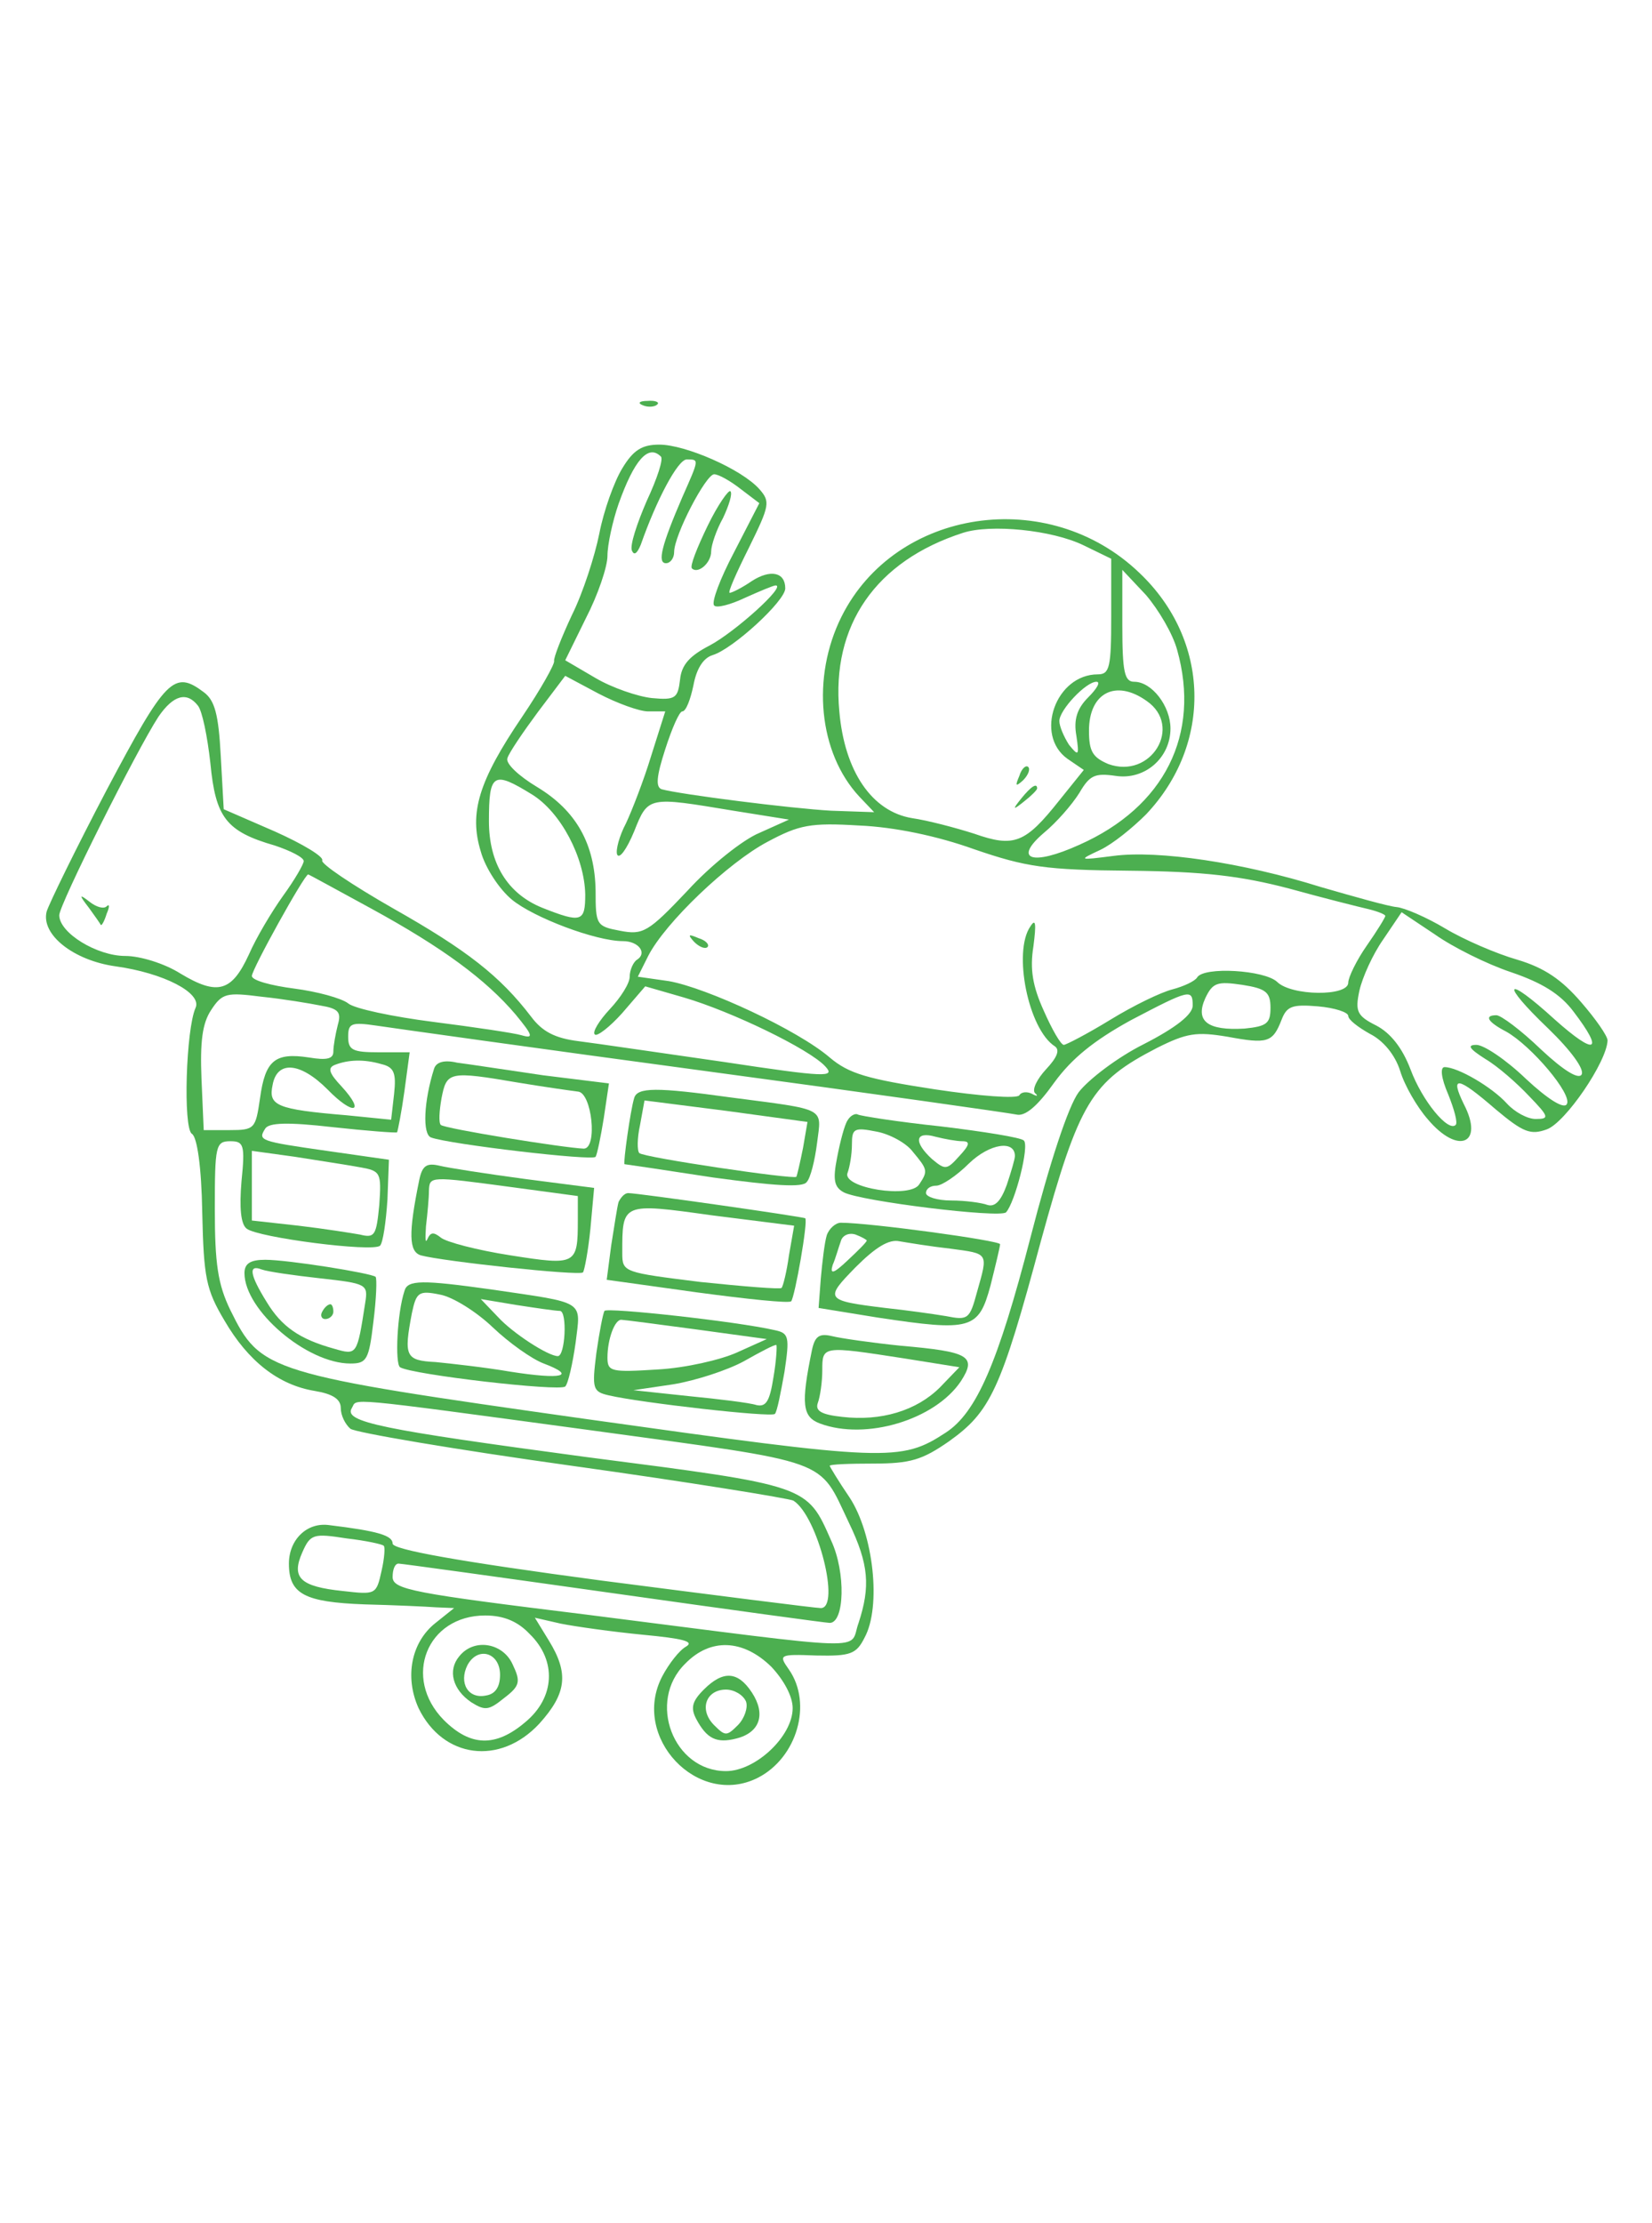 <?xml version="1.0" standalone="no"?>
<!DOCTYPE svg PUBLIC "-//W3C//DTD SVG 20010904//EN"
 "http://www.w3.org/TR/2001/REC-SVG-20010904/DTD/svg10.dtd">
<svg version="1.0" xmlns="http://www.w3.org/2000/svg"
 width="223pt" height="300pt" viewBox="0 0 223 300"
 preserveAspectRatio="xMidYMid meet">
<g transform="translate(0,300) scale(0.1,-0.1)"
fill="#4caf50" stroke="none">
<path d="M868 2453 c7 -3 16 -2 19 1 4 3 -2 6 -13 5 -11 0 -14 -3 -6 -6z"/>
<path d="M840 2368 c-11 -18 -25 -57 -31 -88 -6 -30 -22 -80 -37 -110 -14 -30
-25 -58 -24 -62 1 -4 -18 -38 -43 -75 -59 -87 -72 -130 -56 -182 6 -22 25 -51
42 -65 29 -24 113 -56 150 -56 21 0 33 -16 19 -25 -5 -3 -10 -14 -10 -23 0 -9
-12 -28 -27 -44 -14 -15 -24 -31 -20 -34 3 -3 20 10 37 29 l31 36 52 -15 c65
-19 170 -70 191 -93 14 -15 2 -15 -137 6 -84 12 -172 25 -196 28 -32 4 -49 13
-64 33 -42 55 -87 90 -186 146 -56 32 -99 61 -96 65 2 5 -26 22 -64 39 l-69
30 -4 72 c-3 56 -8 75 -23 86 -40 30 -51 19 -131 -132 -42 -80 -78 -154 -81
-164 -8 -31 36 -66 93 -74 65 -9 117 -36 108 -56 -13 -29 -17 -162 -5 -170 7
-4 13 -44 14 -106 2 -88 5 -104 30 -146 32 -55 73 -87 122 -95 24 -4 35 -11
35 -23 0 -10 6 -22 13 -28 6 -5 141 -28 299 -50 158 -22 293 -44 299 -47 33
-21 64 -145 37 -145 -7 0 -140 17 -295 37 -195 26 -283 42 -283 50 0 11 -20
17 -86 25 -30 4 -54 -20 -54 -52 0 -41 21 -52 102 -55 40 -1 84 -3 97 -4 l24
-1 -25 -20 c-33 -26 -42 -73 -23 -115 33 -68 110 -78 163 -21 37 41 40 68 13
112 l-19 31 35 -8 c20 -4 70 -11 111 -15 53 -5 70 -9 58 -16 -9 -5 -23 -23
-32 -40 -43 -82 48 -178 129 -137 53 27 74 100 42 146 -14 20 -14 21 37 19 46
-1 54 2 65 24 23 42 12 140 -20 189 -15 22 -27 42 -27 43 0 2 27 3 59 3 50 0
66 5 102 30 56 40 70 69 124 270 52 189 68 215 157 261 40 20 53 22 95 15 54
-10 61 -8 73 23 7 18 14 21 49 18 23 -2 41 -8 41 -13 0 -5 13 -15 29 -24 18
-9 34 -28 41 -50 6 -20 23 -49 37 -65 41 -49 77 -34 49 20 -19 39 -9 38 43 -7
37 -31 47 -35 69 -27 25 9 81 91 82 120 0 6 -16 29 -36 52 -26 30 -49 46 -86
57 -28 8 -72 27 -97 42 -25 15 -55 28 -66 29 -11 1 -57 14 -102 27 -105 33
-220 50 -280 42 -47 -6 -48 -6 -18 8 17 8 44 30 62 48 90 95 87 235 -9 326
-123 118 -329 87 -402 -59 -41 -82 -31 -184 24 -243 l20 -21 -58 2 c-54 3
-204 22 -229 29 -8 3 -7 17 5 54 9 28 19 51 23 51 5 0 11 16 15 35 4 22 13 37
26 41 27 8 98 73 98 90 0 22 -20 26 -45 10 -13 -9 -27 -16 -30 -16 -3 0 9 27
26 61 28 57 29 62 14 79 -24 27 -100 60 -135 60 -23 0 -35 -7 -50 -32z m52 16
c4 -3 -5 -30 -19 -60 -13 -30 -23 -60 -20 -67 3 -7 7 -4 12 8 21 60 50 115 62
115 17 0 17 1 -6 -51 -28 -65 -34 -89 -22 -89 6 0 11 7 11 15 0 23 43 105 54
105 6 0 22 -9 36 -20 l25 -19 -34 -66 c-19 -36 -31 -68 -27 -72 3 -4 22 1 41
10 20 9 39 17 42 17 15 0 -55 -63 -89 -81 -27 -14 -38 -26 -40 -46 -3 -25 -6
-28 -38 -25 -19 2 -54 14 -76 27 l-41 24 28 57 c16 31 29 69 29 84 0 15 7 47
15 70 21 59 40 81 57 64z m571 -120 l37 -18 0 -78 c0 -68 -2 -78 -18 -78 -57
0 -86 -82 -41 -114 l22 -15 -33 -41 c-46 -58 -61 -64 -115 -45 -25 8 -63 18
-84 21 -54 9 -91 63 -98 144 -11 116 49 203 167 241 37 12 120 4 163 -17z
m126 -141 c32 -114 -17 -212 -132 -263 -64 -29 -90 -20 -48 16 17 14 38 38 48
54 14 24 21 27 49 23 39 -6 74 24 74 64 0 30 -25 63 -49 63 -13 0 -16 13 -16
76 l0 75 32 -34 c17 -20 36 -52 42 -74z m-714 -83 l23 0 -19 -60 c-10 -33 -26
-74 -34 -91 -9 -17 -14 -36 -12 -42 3 -7 13 7 23 31 19 48 19 47 134 28 l75
-12 -40 -18 c-22 -9 -66 -44 -97 -78 -53 -56 -60 -60 -91 -54 -32 6 -33 8 -33
54 -1 63 -26 108 -79 140 -25 15 -43 32 -40 39 2 7 21 35 41 62 l37 49 45 -24
c25 -13 55 -24 67 -24z m594 19 c-15 -15 -20 -30 -16 -52 4 -27 3 -28 -10 -12
-7 11 -13 25 -13 32 0 15 36 53 50 53 6 0 1 -9 -11 -21z m79 -5 c49 -34 6
-106 -52 -85 -21 9 -26 17 -26 45 0 51 36 70 78 40z m-1281 -6 c6 -7 13 -42
17 -78 7 -73 21 -92 87 -111 21 -7 39 -16 39 -21 0 -4 -12 -25 -28 -47 -15
-21 -36 -56 -46 -79 -23 -50 -42 -56 -92 -26 -22 14 -55 24 -75 24 -38 0 -89
31 -89 55 0 14 104 222 134 268 20 29 38 34 53 15z m451 -120 c39 -24 71 -85
72 -135 0 -37 -5 -39 -58 -18 -47 19 -72 60 -72 117 0 65 6 68 58 36z m597
-74 c70 -24 96 -28 210 -29 100 -1 150 -7 215 -24 47 -13 95 -25 108 -28 12
-3 22 -7 22 -9 0 -2 -11 -20 -25 -40 -14 -20 -25 -43 -25 -50 0 -19 -77 -18
-96 1 -17 16 -99 21 -108 6 -3 -5 -18 -12 -33 -16 -16 -4 -53 -22 -84 -41 -31
-19 -60 -34 -63 -34 -4 0 -16 21 -27 46 -15 33 -19 56 -14 87 4 31 3 38 -4 27
-24 -34 -3 -139 33 -162 7 -5 3 -15 -12 -31 -12 -13 -19 -27 -15 -32 5 -4 3
-5 -4 -1 -6 3 -14 3 -17 -2 -3 -5 -54 -1 -114 8 -91 14 -116 21 -142 43 -43
37 -166 94 -217 103 l-42 6 14 28 c23 45 108 126 161 154 43 23 58 26 124 22
47 -2 105 -14 155 -32z m-814 -80 c97 -53 155 -96 195 -143 23 -28 25 -33 8
-28 -10 3 -64 11 -119 18 -55 7 -107 18 -115 25 -9 7 -42 16 -73 20 -31 4 -57
11 -57 17 0 9 71 137 76 137 1 0 39 -21 85 -46z m1539 -86 c41 -14 66 -29 84
-53 42 -55 30 -60 -25 -11 -68 62 -75 51 -9 -12 31 -30 49 -55 45 -62 -4 -7
-24 5 -55 34 -27 26 -54 46 -60 46 -17 0 -12 -9 13 -22 34 -19 90 -85 82 -98
-4 -7 -26 7 -55 34 -27 26 -57 46 -67 46 -13 0 -10 -5 12 -19 17 -10 43 -33
59 -50 27 -28 28 -31 9 -31 -11 0 -28 9 -39 21 -20 22 -66 49 -84 49 -6 0 -5
-14 5 -37 8 -20 13 -38 10 -41 -10 -10 -45 32 -61 75 -11 29 -27 49 -46 59
-26 13 -29 19 -23 47 4 18 18 49 32 69 l25 37 45 -30 c24 -17 70 -40 103 -51z
m-325 -48 c0 -21 -5 -25 -35 -28 -50 -3 -67 10 -53 41 10 21 16 23 50 18 32
-5 38 -10 38 -31z m-1282 3 c24 -4 28 -9 23 -26 -3 -12 -6 -28 -6 -36 0 -10
-9 -12 -33 -8 -46 7 -59 -4 -66 -55 -6 -41 -7 -43 -41 -43 l-35 0 -3 69 c-2
50 1 75 13 93 15 23 21 24 68 18 29 -3 65 -9 80 -12z m1177 0 c0 -12 -23 -30
-66 -52 -36 -18 -75 -48 -88 -65 -14 -19 -39 -95 -65 -196 -44 -170 -73 -236
-114 -263 -61 -40 -79 -39 -485 18 -432 61 -440 64 -481 147 -17 35 -21 63
-21 136 0 86 1 92 21 92 18 0 20 -5 15 -54 -3 -36 -1 -58 7 -64 15 -12 170
-32 180 -23 4 4 8 32 10 62 l2 54 -84 12 c-91 13 -93 14 -83 30 5 8 30 9 91 2
46 -5 85 -8 87 -7 1 2 6 27 10 56 l7 52 -42 0 c-35 0 -41 3 -41 21 0 18 4 20
38 15 20 -3 219 -31 442 -61 223 -30 413 -57 422 -59 12 -3 29 12 51 43 24 33
54 57 103 84 80 42 84 43 84 20z m-1095 -79 c17 -4 20 -12 17 -40 l-4 -35 -60
6 c-95 8 -106 13 -100 41 6 33 37 31 74 -6 35 -36 52 -32 19 4 -17 18 -19 25
-9 29 18 7 39 8 63 1z m-30 -139 c29 -5 30 -7 27 -51 -4 -41 -6 -45 -26 -40
-11 2 -49 8 -83 12 l-63 7 0 47 0 47 58 -8 c31 -5 71 -11 87 -14z m312 -355
c329 -45 307 -37 349 -125 27 -56 29 -86 13 -135 -14 -38 28 -39 -366 11 -236
29 -263 34 -263 51 0 10 3 18 8 18 4 0 134 -18 290 -40 156 -22 287 -40 292
-40 20 0 22 68 2 111 -33 75 -30 74 -332 113 -275 37 -327 47 -315 66 8 13
-18 16 322 -30z m-279 -156 c2 -1 1 -17 -3 -34 -7 -32 -8 -32 -52 -27 -58 6
-70 18 -55 52 11 25 15 26 60 19 26 -3 49 -8 50 -10z m197 -119 c37 -36 34
-86 -6 -119 -40 -34 -74 -33 -110 3 -56 57 -23 141 56 141 25 0 44 -8 60 -25z
m326 -44 c17 -18 29 -40 29 -56 0 -38 -50 -85 -90 -85 -71 0 -107 94 -55 145
34 35 78 33 116 -4z"/>
<path d="M955 2290 c-14 -29 -24 -54 -21 -57 8 -8 26 7 26 23 0 8 7 29 16 45
8 17 13 33 10 36 -2 3 -17 -18 -31 -47z"/>
<path d="M1376 1953 c-6 -14 -5 -15 5 -6 7 7 10 15 7 18 -3 3 -9 -2 -12 -12z"/>
<path d="M1379 1923 c-13 -16 -12 -17 4 -4 9 7 17 15 17 17 0 8 -8 3 -21 -13z"/>
<path d="M120 1775 c8 -11 15 -21 16 -23 1 -2 5 5 8 15 4 9 4 14 0 10 -4 -4
-14 -1 -23 6 -14 11 -15 10 -1 -8z"/>
<path d="M937 1729 c7 -7 15 -10 18 -7 3 3 -2 9 -12 12 -14 6 -15 5 -6 -5z"/>
<path d="M586 1558 c-14 -44 -16 -89 -4 -93 24 -9 219 -32 222 -26 2 3 7 27
11 52 l7 47 -89 11 c-48 7 -100 15 -116 17 -17 4 -28 1 -31 -8z m114 -19 c36
-6 72 -11 80 -12 19 -1 27 -77 8 -77 -27 1 -188 27 -193 32 -3 3 -2 19 1 36 7
36 10 37 104 21z"/>
<path d="M856 1518 c-5 -16 -15 -88 -13 -89 1 0 55 -8 120 -18 81 -11 121 -14
126 -6 5 5 11 29 14 53 6 48 14 44 -116 61 -101 14 -127 14 -131 -1z m228 -67
c-4 -20 -8 -37 -9 -39 -3 -4 -206 26 -212 32 -3 3 -3 20 1 38 l6 33 110 -14
110 -15 -6 -35z"/>
<path d="M1144 1488 c-4 -6 -10 -29 -14 -50 -6 -30 -4 -40 9 -47 23 -12 210
-35 219 -27 12 13 32 90 24 97 -4 4 -54 12 -112 19 -57 6 -108 14 -112 16 -3
2 -10 -1 -14 -8z m88 -42 c20 -24 21 -26 9 -44 -12 -20 -104 -5 -97 15 3 8 6
25 6 39 0 21 3 23 33 17 17 -3 40 -15 49 -27z m67 14 c11 0 10 -5 -4 -20 -17
-19 -19 -19 -37 -4 -25 23 -23 38 5 30 12 -3 28 -6 36 -6z m71 -20 c0 -4 -5
-21 -11 -39 -8 -22 -16 -30 -26 -27 -8 3 -30 6 -49 6 -19 0 -34 5 -34 10 0 6
6 10 14 10 7 0 27 13 44 30 28 27 62 32 62 10z"/>
<path d="M566 1408 c-15 -73 -14 -97 2 -102 29 -8 214 -28 219 -23 2 3 7 29
10 59 l5 55 -93 12 c-52 7 -104 15 -116 18 -17 4 -23 0 -27 -19z m125 -10 l89
-12 0 -32 c0 -61 -2 -62 -91 -48 -45 7 -87 18 -94 24 -10 8 -14 7 -18 -2 -3
-7 -3 1 -2 17 2 17 4 38 4 48 1 20 0 20 112 5z"/>
<path d="M835 1378 c-2 -7 -6 -34 -10 -59 l-6 -46 122 -17 c67 -9 124 -15 127
-12 5 6 23 108 19 112 -2 2 -226 34 -239 34 -5 0 -10 -6 -13 -12z m230 -72
c-3 -22 -8 -42 -10 -44 -2 -2 -51 2 -109 8 -104 13 -106 13 -106 39 0 68 -1
68 121 51 l111 -14 -7 -40z"/>
<path d="M1116 1333 c-3 -10 -6 -36 -8 -58 l-3 -40 80 -13 c126 -19 136 -16
152 43 7 28 13 53 13 56 0 5 -176 29 -215 29 -7 0 -16 -8 -19 -17z m54 -7 c0
-2 -11 -13 -26 -27 -19 -18 -24 -19 -20 -6 4 9 8 24 11 32 2 8 11 12 20 9 8
-3 15 -7 15 -8z m113 -11 c52 -7 51 -5 36 -58 -10 -37 -12 -39 -42 -33 -18 3
-54 8 -82 11 -82 10 -82 12 -40 55 27 27 45 38 59 35 12 -2 42 -7 69 -10z"/>
<path d="M330 1282 c0 -50 84 -122 143 -122 22 0 25 5 31 56 4 31 5 59 3 61
-6 5 -118 23 -149 23 -20 0 -28 -5 -28 -18z m102 -7 c63 -7 65 -8 61 -33 -11
-71 -11 -71 -42 -62 -47 13 -71 30 -91 63 -23 37 -25 51 -7 44 8 -3 43 -8 79
-12z"/>
<path d="M435 1230 c-3 -5 -1 -10 4 -10 6 0 11 5 11 10 0 6 -2 10 -4 10 -3 0
-8 -4 -11 -10z"/>
<path d="M546 1258 c-10 -30 -13 -98 -6 -103 16 -10 215 -33 223 -26 4 4 10
31 14 59 7 58 15 53 -114 72 -93 13 -113 13 -117 -2z m119 -49 c22 -21 53 -43
69 -49 45 -17 25 -22 -45 -11 -35 6 -81 11 -101 13 -41 2 -43 8 -32 66 6 28 9
31 38 25 17 -3 49 -23 71 -44z m91 22 c10 -1 7 -61 -3 -61 -13 0 -61 31 -81
53 l-23 24 48 -8 c26 -4 53 -8 59 -8z"/>
<path d="M816 1231 c-2 -3 -7 -29 -11 -57 -6 -48 -5 -52 17 -57 43 -10 219
-30 224 -25 3 3 8 29 13 57 7 47 6 52 -13 56 -52 12 -227 31 -230 26z m124
-25 l95 -13 -40 -18 c-22 -10 -70 -21 -107 -23 -63 -4 -68 -3 -68 16 0 25 10
52 19 51 3 0 49 -6 101 -13z m104 -65 c-5 -32 -10 -40 -23 -37 -9 3 -50 8 -91
12 l-75 8 54 8 c30 5 73 19 95 31 23 13 42 23 44 22 1 -1 0 -21 -4 -44z"/>
<path d="M1096 1178 c-15 -73 -13 -90 11 -99 62 -23 155 5 190 57 22 34 11 40
-81 48 -39 4 -81 10 -93 13 -17 4 -23 0 -27 -19z m124 -11 l75 -12 -26 -27
c-32 -32 -80 -46 -132 -40 -28 3 -37 8 -33 19 3 8 6 28 6 44 0 33 0 33 110 16z"/>
<path d="M620 765 c-16 -19 -9 -45 16 -62 19 -12 24 -11 45 6 21 16 22 22 11
45 -13 29 -52 36 -72 11z m55 -25 c0 -16 -6 -26 -19 -28 -24 -5 -37 17 -25 41
14 26 44 17 44 -13z"/>
<path d="M950 720 c-16 -16 -18 -25 -10 -40 14 -26 27 -33 54 -26 32 8 40 33
21 62 -19 29 -39 30 -65 4z m57 -16 c3 -8 -2 -23 -11 -32 -15 -15 -17 -15 -32
0 -21 21 -11 48 16 48 11 0 23 -7 27 -16z"/>
</g>
</svg>
